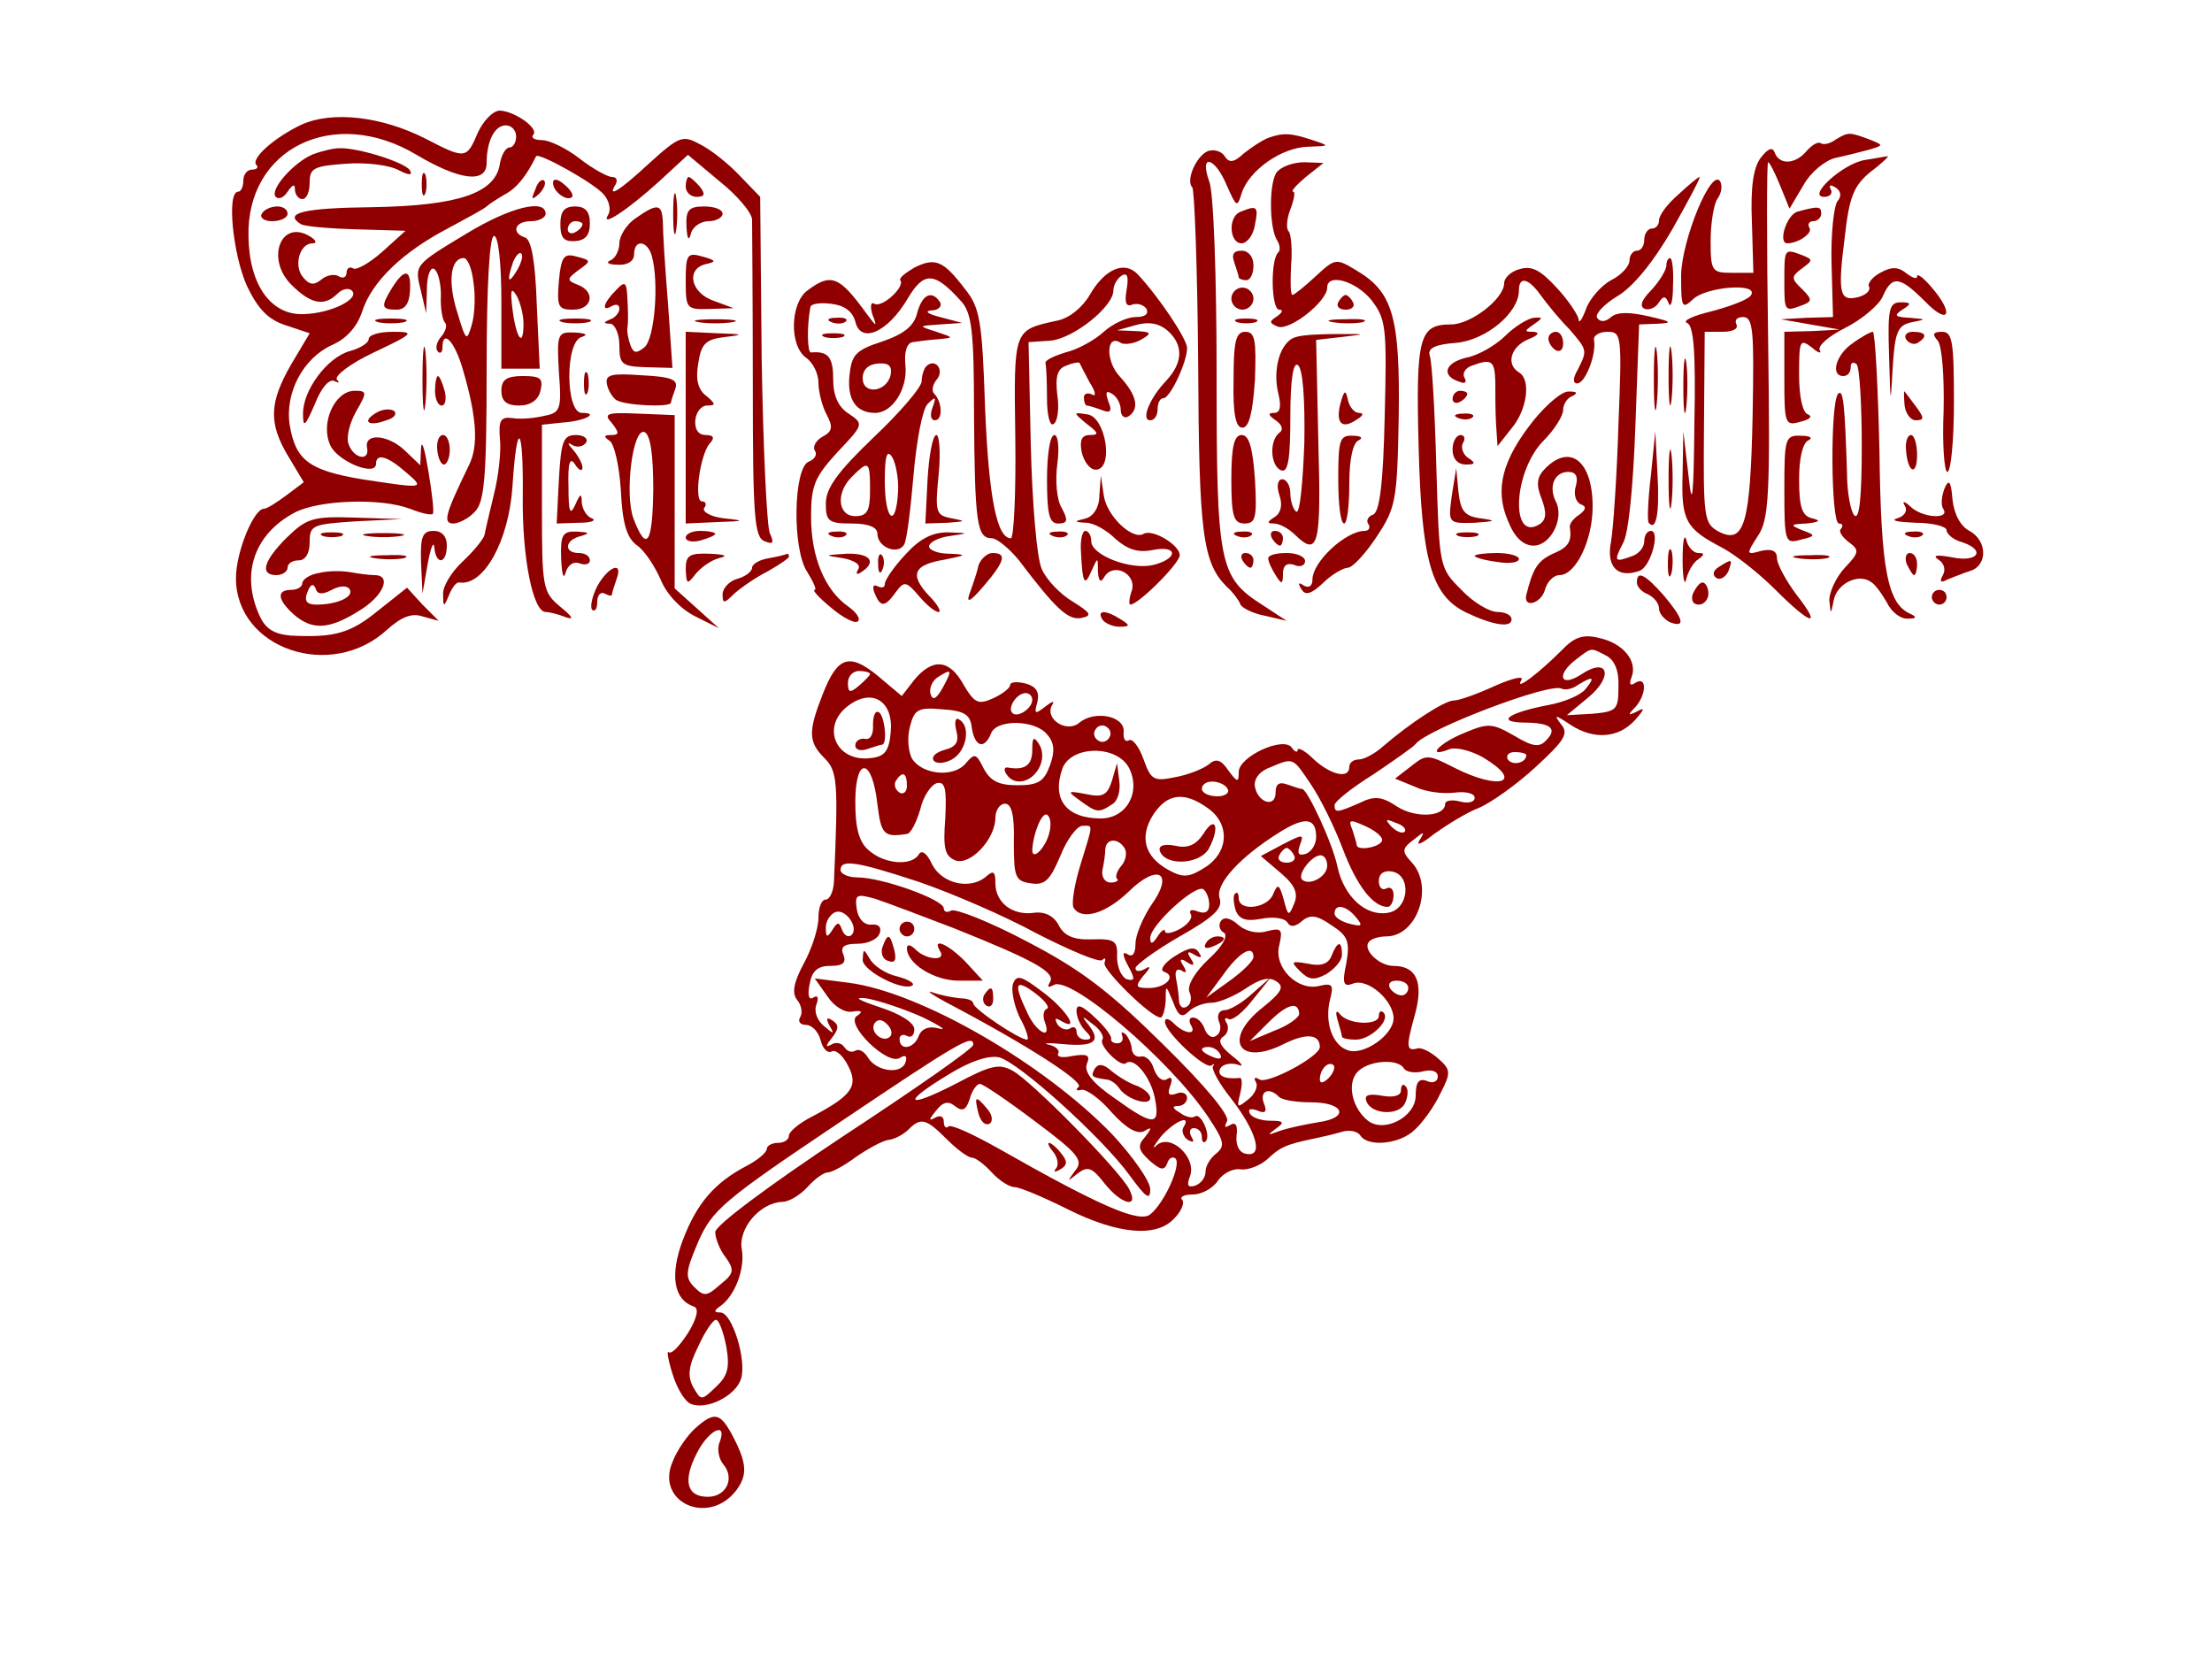 <?xml version="1.0" standalone="no"?>
<!DOCTYPE svg PUBLIC "-//W3C//DTD SVG 20010904//EN"
 "http://www.w3.org/TR/2001/REC-SVG-20010904/DTD/svg10.dtd">
<svg version="1.0" xmlns="http://www.w3.org/2000/svg"
 width="300pt" height="225pt" viewBox="0 0 300 225"
 preserveAspectRatio="xMidYMid meet">
<g transform="translate(0,225) scale(0.1,-0.1)"
fill="#900000" stroke="none">
<path d="M409 2081 c-38 -18 -70 -47 -61 -55 3 -3 0 -6 -6 -6 -7 0 -12 -7 -12
-15 0 -8 -3 -15 -7 -15 -16 0 -7 -86 12 -128 15 -31 28 -45 52 -53 l33 -11
-25 -42 c-30 -52 -31 -80 -4 -125 l21 -35 -24 -18 c-12 -9 -26 -18 -30 -18
-14 0 -38 -59 -38 -94 0 -96 129 -140 205 -70 19 17 33 23 48 18 l22 -6 -22
22 -21 23 -39 -31 c-38 -31 -59 -37 -119 -34 -22 2 -34 9 -42 27 -26 57 -7
111 48 140 33 17 116 20 156 5 15 -6 28 -9 31 -7 2 2 -1 28 -6 58 -5 30 -9 44
-10 31 l-1 -23 -22 21 c-23 21 -55 23 -50 2 3 -18 -18 -14 -25 5 -4 9 1 29 10
45 15 26 15 28 -2 28 -27 0 -47 -44 -33 -74 10 -22 62 -43 62 -25 0 15 16 10
40 -11 27 -23 26 -23 -59 -10 -72 12 -90 26 -98 73 -7 44 18 91 57 109 19 8
34 24 41 45 13 41 55 81 116 113 26 14 50 27 53 30 3 3 14 10 24 16 16 8 30
25 43 52 3 6 80 -37 92 -52 7 -8 10 -20 6 -27 -12 -19 26 6 69 45 l39 36 43
-36 c24 -19 44 -43 44 -52 0 -9 1 -110 1 -224 0 -178 2 -207 16 -212 12 -5 13
-2 7 11 -4 10 -9 116 -11 237 l-2 219 -28 29 c-15 16 -39 35 -53 42 -24 13
-28 12 -69 -25 -42 -39 -58 -48 -46 -29 3 6 1 10 -5 10 -6 0 -26 11 -44 25
-18 14 -41 25 -51 25 -10 0 -15 3 -12 7 9 8 -24 32 -45 33 -9 0 -22 -13 -30
-30 -15 -36 -17 -36 -71 -8 -59 30 -126 38 -168 19z m291 -16 c0 -8 -4 -15 -9
-15 -5 0 -11 -10 -13 -22 -6 -40 -56 -57 -173 -59 -94 -1 -121 -8 -97 -23 5
-3 38 -6 75 -7 l67 -2 -31 -28 c-18 -16 -36 -26 -40 -23 -5 3 -9 0 -9 -6 0 -6
-5 -8 -10 -5 -6 4 -17 2 -24 -4 -10 -8 -16 -8 -25 3 -13 15 -5 46 13 46 6 0 5
4 -3 9 -40 25 -61 -30 -26 -65 27 -27 45 -30 63 -12 6 6 15 8 19 4 12 -11 -28
-31 -65 -32 -44 -2 -74 39 -75 105 -3 120 116 178 228 111 59 -35 95 -39 95
-11 0 30 11 51 26 51 8 0 14 -7 14 -15z"/>
<path d="M425 2041 c-27 -11 -60 -49 -51 -58 4 -4 11 -1 16 7 7 10 10 11 10 3
0 -7 5 -13 10 -13 6 0 10 10 10 23 0 19 6 22 50 25 27 2 59 -2 71 -9 14 -7 19
-7 15 0 -7 11 -71 31 -96 30 -8 0 -24 -4 -35 -8z"/>
<path d="M572 2000 c0 -14 2 -19 5 -12 2 6 2 18 0 25 -3 6 -5 1 -5 -13z"/>
<path d="M355 1960 c-3 -5 3 -10 14 -10 12 0 21 5 21 10 0 6 -6 10 -14 10 -8
0 -18 -4 -21 -10z"/>
<path d="M1720 2063 c-8 -3 -23 -13 -33 -21 -14 -13 -20 -13 -26 -4 -4 7 -15
10 -23 7 -16 -7 -30 -40 -21 -49 3 -3 7 -110 8 -238 1 -232 6 -271 39 -304 8
-7 16 -18 18 -23 1 -5 17 -13 33 -16 l30 -7 -32 21 c-60 38 -63 55 -63 315 0
129 -4 246 -10 260 -14 39 8 33 24 -6 13 -29 14 -30 20 -10 10 31 54 62 90 63
30 1 30 1 6 9 -30 10 -40 10 -60 3z"/>
<path d="M2490 2061 c-8 -6 -17 -8 -21 -5 -4 2 -12 -3 -19 -11 -15 -18 -37
-19 -43 -2 -3 8 -9 6 -19 -7 -10 -13 -14 -40 -12 -87 l2 -69 -29 0 c-27 0 -29
2 -29 43 0 23 4 49 9 57 6 8 7 18 4 24 -12 19 -52 -79 -53 -127 0 -44 1 -47
16 -33 17 17 89 23 79 6 -3 -6 -27 -15 -53 -22 -25 -6 -41 -13 -34 -16 9 -3
12 -39 10 -135 -1 -104 -3 -119 -8 -72 l-7 60 -1 -58 c-2 -63 4 -74 54 -100
17 -9 49 -34 71 -56 50 -50 65 -53 29 -7 -14 19 -26 41 -26 49 0 10 -7 13 -21
10 -21 -6 -21 -5 -5 20 15 22 17 54 14 266 -2 133 -2 241 0 241 2 0 9 -14 16
-31 l13 -32 19 32 c10 18 30 34 44 37 14 3 34 8 45 11 20 6 20 6 0 14 -27 10
-28 10 -45 0z m-113 -373 c-3 -148 -11 -177 -46 -159 -20 11 -21 18 -20 141
l1 130 24 0 c14 0 22 4 19 10 -3 6 1 10 9 10 14 0 15 -19 13 -132z"/>
<path d="M2529 2033 c-30 -5 -79 -50 -55 -50 8 0 12 5 9 10 -3 6 -1 7 6 3 8
-5 9 -12 3 -19 -5 -7 -9 -45 -8 -84 l2 -73 -36 -1 -35 -2 40 -7 40 -7 -37 -2
-38 -1 0 -64 c0 -61 1 -64 22 -58 12 3 17 7 10 10 -7 2 -12 23 -12 54 0 46 1
49 17 37 9 -8 14 -9 11 -4 -3 6 12 19 34 30 22 11 45 30 51 42 13 30 23 29 58
-6 32 -33 40 -17 9 19 -11 13 -20 20 -20 15 0 -4 -6 -2 -14 4 -11 9 -20 10
-36 1 -11 -6 -18 -15 -15 -19 2 -5 -4 -11 -15 -14 -25 -6 -28 4 -18 82 6 54
12 69 35 88 16 12 26 22 23 21 -3 0 -17 -3 -31 -5z"/>
<path d="M1732 2017 c-11 -13 -11 -75 0 -93 4 -6 5 -14 1 -17 -10 -11 -9 -77
2 -77 6 0 4 -4 -3 -9 -11 -7 -11 -9 1 -14 16 -6 67 34 67 53 0 20 39 9 60 -17
20 -26 21 -37 18 -157 -2 -93 -7 -131 -16 -134 -6 -2 -10 -8 -6 -13 3 -5 0 -9
-5 -9 -26 0 -71 -42 -71 -66 0 -9 -5 -12 -12 -8 -7 5 -8 3 -3 -5 5 -9 13 -7
29 8 12 12 28 21 34 21 6 0 24 19 39 42 26 39 28 49 30 162 2 136 -8 170 -57
199 -28 17 -29 17 -56 -8 -15 -14 -29 -25 -31 -25 -3 0 -3 18 -2 40 2 21 0 42
-3 46 -4 3 -3 17 2 30 5 13 7 24 4 24 -4 0 4 9 17 20 l24 19 -26 1 c-15 0 -31
-6 -37 -13z"/>
<path d="M726 1993 c-6 -14 -5 -15 5 -6 7 7 10 15 7 18 -3 3 -9 -2 -12 -12z"/>
<path d="M750 2002 c0 -12 19 -26 26 -19 2 2 -2 10 -11 17 -9 8 -15 8 -15 2z"/>
<path d="M930 1997 c0 -8 7 -14 15 -14 11 0 12 4 4 14 -6 7 -13 13 -15 13 -2
0 -4 -6 -4 -13z"/>
<path d="M2276 1986 c-15 -13 -26 -28 -26 -35 0 -6 -4 -11 -10 -11 -5 0 -10
-7 -10 -15 0 -8 -4 -15 -10 -15 -5 0 -10 -6 -10 -13 0 -8 -11 -20 -25 -27 -13
-7 -29 -25 -34 -39 -5 -14 -10 -21 -10 -14 -1 6 -14 26 -30 43 -22 24 -34 30
-50 25 -12 -3 -21 -12 -21 -19 0 -21 -45 -56 -72 -56 -43 0 -48 -16 -44 -166
4 -154 17 -202 65 -225 36 -17 61 -21 61 -9 0 6 -9 10 -19 10 -11 0 -33 13
-49 30 -30 30 -30 30 -34 167 -2 76 -6 144 -9 151 -3 10 8 15 36 17 41 4 85
41 85 71 0 20 13 17 30 -7 8 -11 25 -32 38 -45 25 -29 25 -29 12 -55 -7 -12
-7 -19 -1 -19 11 0 26 39 23 58 -2 6 6 12 18 12 19 0 20 -4 15 -125 -2 -69 -7
-141 -10 -159 -7 -35 9 -51 39 -40 15 6 28 54 15 54 -5 0 -9 -6 -9 -14 0 -8
-7 -17 -16 -20 -24 -9 -26 -8 -13 17 8 13 14 79 17 160 l5 137 26 1 c20 1 18
3 -13 10 -26 6 -43 6 -51 -1 -8 -7 -15 -7 -19 -1 -3 5 9 18 27 29 21 12 49 46
75 91 22 39 39 71 37 71 -2 0 -15 -11 -29 -24z"/>
<path d="M913 1960 c0 -25 2 -35 4 -22 2 12 2 32 0 45 -2 12 -4 2 -4 -23z"/>
<path d="M634 1934 c-73 -44 -72 -43 -63 -79 l7 -30 1 33 c0 18 5 31 10 27 5
-3 9 -19 9 -35 -1 -17 2 -33 5 -37 4 -3 2 -12 -5 -20 -6 -7 -8 -16 -4 -20 3
-3 6 -1 6 5 0 27 17 9 28 -30 19 -65 21 -103 8 -129 -32 -66 -36 -79 -21 -79
7 0 21 7 29 16 13 13 16 45 16 195 0 113 4 179 10 179 6 0 10 -37 10 -90 l0
-90 26 0 26 0 -4 87 c-2 57 -7 88 -16 91 -19 6 -14 22 8 22 11 0 20 5 20 10 0
21 -48 9 -106 -26z m67 -51 c-12 -20 -14 -14 -5 12 4 9 9 14 11 11 3 -2 0 -13
-6 -23z m-59 -15 c3 -18 2 -44 -2 -58 -7 -24 -8 -23 -20 17 -13 41 -9 73 9 73
5 0 11 -14 13 -32z m68 -57 c0 -34 -10 -20 -15 20 -3 25 -2 30 5 19 5 -8 10
-26 10 -39z"/>
<path d="M760 1946 c0 -19 5 -24 20 -23 14 1 20 8 20 24 0 16 -6 23 -20 23
-15 0 -20 -7 -20 -24z m30 0 c0 -3 -4 -8 -10 -11 -5 -3 -10 -1 -10 4 0 6 5 11
10 11 6 0 10 -2 10 -4z"/>
<path d="M862 1954 c-12 -8 -22 -24 -22 -34 0 -10 -6 -21 -12 -23 -7 -3 -3 -6
10 -6 13 -1 22 5 22 14 0 21 18 19 24 -2 10 -36 4 -112 -10 -124 -11 -9 -15
-8 -19 3 -3 8 -5 19 -4 24 1 5 1 22 0 37 -1 25 -3 27 -16 13 -17 -17 -20 -30
-5 -21 6 3 10 2 10 -4 0 -5 -6 -12 -12 -14 -10 -4 -10 -6 0 -6 6 -1 12 -14 12
-29 0 -26 3 -29 36 -30 l36 -1 -6 87 c-4 48 -7 97 -7 110 -1 26 -7 27 -37 6z"/>
<path d="M931 1943 c1 -17 3 -21 6 -10 2 9 13 17 24 17 10 0 19 5 19 10 0 6
-11 10 -25 10 -21 0 -25 -5 -24 -27z"/>
<path d="M1683 1963 c-18 -6 -16 -43 1 -43 7 0 16 11 18 25 5 25 3 27 -19 18z"/>
<path d="M2438 1963 c-15 -4 -27 -43 -14 -43 15 0 35 14 30 21 -3 5 0 9 5 9 6
0 11 5 11 10 0 10 -3 11 -32 3z"/>
<path d="M758 1869 c-3 -35 -1 -39 19 -39 27 0 31 25 6 34 -15 6 -14 8 2 20
17 12 17 13 -3 18 -17 5 -21 0 -24 -33z"/>
<path d="M930 1869 c0 -38 1 -39 33 -38 l32 1 -27 10 c-32 11 -38 44 -10 50
14 3 13 5 -5 10 -21 6 -23 3 -23 -33z"/>
<path d="M1674 1894 c3 -9 6 -18 6 -20 0 -2 5 -4 10 -4 6 0 10 9 10 20 0 12
-7 20 -16 20 -11 0 -14 -5 -10 -16z"/>
<path d="M2420 1870 c0 -43 0 -43 24 -34 14 5 14 8 0 22 -15 14 -15 17 0 28
15 11 15 12 0 18 -24 9 -24 9 -24 -34z"/>
<path d="M1240 1887 c-12 -7 -21 -14 -19 -17 7 -9 -25 -38 -35 -32 -5 3 -6 -3
-3 -14 7 -18 6 -18 -8 1 -37 51 -48 55 -80 31 -23 -17 -25 -74 -2 -91 10 -7
17 -22 17 -34 0 -12 5 -32 11 -43 9 -17 8 -23 -5 -30 -9 -5 -14 -13 -11 -19 4
-5 0 -12 -8 -15 -21 -8 -23 -119 -2 -150 8 -13 13 -24 10 -24 -4 0 6 -11 22
-24 15 -13 32 -22 36 -19 5 3 -1 12 -12 20 -32 22 -51 67 -51 122 0 43 5 54
36 88 35 37 36 38 15 52 -14 9 -21 24 -21 47 0 30 -7 38 -30 36 -5 -1 -6 34
-1 61 0 5 13 7 28 5 18 -2 29 -10 33 -24 7 -31 44 -15 71 31 22 37 36 37 72
-3 15 -16 18 -40 18 -153 1 -149 4 -169 24 -169 7 0 24 -14 37 -30 50 -66 67
-82 85 -78 15 3 12 7 -12 22 -17 10 -36 30 -42 44 -7 15 -13 90 -15 168 l-3
140 30 2 c31 3 85 46 85 68 0 7 5 16 11 20 8 5 10 -1 7 -19 -3 -17 -1 -24 8
-20 6 2 15 0 19 -6 3 -7 -2 -11 -15 -11 -11 0 -31 -9 -43 -20 -12 -11 -35 -24
-52 -28 -16 -5 -29 -11 -27 -15 1 -4 2 -25 2 -48 0 -22 4 -38 9 -34 5 3 8 20
5 39 -3 25 0 36 12 40 9 4 17 5 18 4 1 -2 7 -14 14 -27 8 -12 9 -20 3 -16 -6
3 -11 1 -11 -4 0 -6 2 -11 4 -11 2 0 12 -3 20 -6 12 -5 15 -2 9 12 -4 12 -3
15 5 10 7 -4 12 -14 12 -22 0 -8 5 -12 10 -9 16 10 12 29 -11 54 -20 21 -19
59 1 46 5 -3 18 -1 27 4 16 9 15 11 -7 12 l-25 1 25 7 c17 5 31 3 43 -7 22
-19 22 -43 -1 -68 -23 -24 -35 -54 -22 -54 6 0 10 7 10 15 0 8 3 15 8 15 9 0
32 49 32 68 0 12 -38 69 -67 100 -18 19 -45 7 -65 -28 -10 -17 -28 -32 -45
-35 -59 -13 -58 -11 -56 -159 1 -75 -2 -136 -6 -136 -19 0 -30 55 -35 177 -4
120 -7 136 -28 162 -29 38 -40 42 -68 28z"/>
<path d="M2260 1890 c0 -6 -9 -21 -20 -33 -14 -14 -17 -23 -9 -26 6 -2 15 2
19 9 6 9 9 9 13 -1 3 -8 6 3 6 24 1 20 -1 37 -4 37 -3 0 -5 -5 -5 -10z"/>
<path d="M532 1860 c-16 -26 -15 -30 6 -30 11 0 17 8 18 25 2 30 -7 32 -24 5z"/>
<path d="M1670 1845 c0 -8 7 -15 15 -15 8 0 15 7 15 15 0 8 -7 15 -15 15 -8 0
-15 -7 -15 -15z"/>
<path d="M1244 1826 c-4 -18 -18 -29 -47 -39 -37 -12 -42 -18 -45 -47 -3 -32
9 -50 35 -50 23 0 44 32 41 64 -2 19 2 31 10 32 6 1 22 3 35 4 21 2 21 2 -3
10 -25 8 -25 8 5 10 l30 2 -30 8 c-16 4 -22 8 -12 9 10 0 15 6 12 11 -11 17
-24 11 -31 -14z m-36 -84 c-5 -24 -38 -28 -38 -5 0 12 8 19 21 20 14 1 19 -3
17 -15z"/>
<path d="M1815 1840 c-3 -5 1 -10 10 -10 9 0 13 5 10 10 -3 6 -8 10 -10 10 -2
0 -7 -4 -10 -10z"/>
<path d="M2562 1768 c2 -69 2 -70 5 -16 3 49 7 57 26 61 20 4 20 4 -3 6 -20 1
-22 3 -10 11 13 8 12 10 -2 10 -16 0 -18 -9 -16 -72z"/>
<path d="M513 1813 c9 -2 25 -2 35 0 9 3 1 5 -18 5 -19 0 -27 -2 -17 -5z"/>
<path d="M763 1813 c9 -2 25 -2 35 0 9 3 1 5 -18 5 -19 0 -27 -2 -17 -5z"/>
<path d="M948 1813 c12 -2 32 -2 45 0 12 2 2 4 -23 4 -25 0 -35 -2 -22 -4z"/>
<path d="M1128 1813 c7 -3 16 -2 19 1 4 3 -2 6 -13 5 -11 0 -14 -3 -6 -6z"/>
<path d="M1678 1813 c6 -2 18 -2 25 0 6 3 1 5 -13 5 -14 0 -19 -2 -12 -5z"/>
<path d="M1808 1813 c12 -2 30 -2 40 0 9 3 -1 5 -23 4 -22 0 -30 -2 -17 -4z"/>
<path d="M2042 1795 c-13 -13 -37 -27 -53 -30 -30 -7 -35 -25 -9 -33 7 -3 10
0 6 6 -3 5 1 13 10 16 27 10 31 7 32 -21 0 -16 0 -41 1 -58 l2 -30 19 24 c21
25 27 66 10 76 -18 11 -11 35 13 45 13 5 16 9 7 10 -13 0 -13 1 0 10 13 9 13
10 0 9 -8 -1 -26 -12 -38 -24z"/>
<path d="M500 1790 c0 -5 -11 -12 -25 -16 -31 -8 -65 -54 -64 -86 0 -19 3 -16
16 14 9 23 20 35 27 31 6 -3 7 -2 3 2 -4 5 18 22 50 37 55 26 56 28 26 28 -18
0 -33 -4 -33 -10z"/>
<path d="M573 1735 c0 -38 2 -53 4 -32 2 20 2 52 0 70 -2 17 -4 1 -4 -38z"/>
<path d="M758 1745 c4 -50 2 -55 -20 -59 -12 -3 -32 -5 -43 -3 -16 2 -19 -3
-17 -28 2 -17 -2 -51 -8 -75 -6 -25 -12 -50 -13 -56 -2 -6 -15 -22 -30 -36
-15 -14 -27 -34 -26 -44 0 -18 1 -18 8 -1 4 10 10 18 14 17 33 -5 67 56 72
130 6 93 15 85 14 -13 -1 -84 14 -157 31 -157 5 0 17 -3 27 -7 12 -4 10 0 -7
14 -24 20 -25 26 -25 134 l0 113 29 3 c29 2 50 13 25 13 -22 0 -23 97 0 103 9
3 6 5 -9 6 -24 1 -25 -1 -22 -54z"/>
<path d="M930 1670 l0 -130 43 2 c37 1 38 2 9 5 -18 2 -30 9 -27 14 4 5 2 9
-3 9 -11 0 -3 61 10 78 8 8 6 12 -5 12 -10 0 -15 8 -14 20 1 11 8 20 16 20 12
0 12 2 -1 13 -11 8 -15 22 -11 44 4 27 10 33 37 36 26 3 24 4 -11 5 l-43 2 0
-130z"/>
<path d="M1118 1793 c6 -2 18 -2 25 0 6 3 1 5 -13 5 -14 0 -19 -2 -12 -5z"/>
<path d="M1673 1735 c-1 -47 3 -65 12 -65 9 0 14 20 17 65 2 54 0 65 -13 65
-13 0 -16 -13 -16 -65z"/>
<path d="M1758 1793 c-21 -5 -33 -43 -24 -78 4 -17 2 -25 -6 -25 -9 0 -8 -3 2
-10 9 -6 11 -13 5 -17 -14 -11 -12 -46 3 -51 9 -3 12 16 12 73 0 50 4 74 10
70 7 -4 10 -46 9 -105 -2 -55 -6 -97 -11 -94 -4 3 -8 14 -8 25 0 10 -5 19 -11
19 -6 0 -8 -9 -4 -21 5 -14 2 -25 -6 -30 -11 -7 -11 -9 -1 -9 7 0 20 -7 28
-15 32 -31 36 -16 32 125 l-3 139 35 4 c34 4 34 4 -5 4 -22 0 -48 -1 -57 -4z"/>
<path d="M2100 1791 c0 -6 5 -13 10 -16 6 -3 10 1 10 9 0 9 -4 16 -10 16 -5 0
-10 -4 -10 -9z"/>
<path d="M2243 1735 c0 -38 2 -53 4 -32 2 20 2 52 0 70 -2 17 -4 1 -4 -38z"/>
<path d="M2263 1740 c0 -36 2 -50 4 -32 2 17 2 47 0 65 -2 17 -4 3 -4 -33z"/>
<path d="M2512 1784 c-22 -15 -30 -44 -12 -44 6 0 10 5 10 12 0 6 3 8 8 4 4
-4 7 -54 7 -111 0 -67 -3 -101 -10 -94 -5 5 -10 31 -10 57 -3 93 -5 115 -12
108 -11 -11 -10 -176 1 -176 5 0 6 -3 3 -7 -4 -3 1 -11 10 -18 15 -11 15 -14
-5 -35 -12 -13 -21 -33 -21 -44 2 -20 2 -20 6 0 4 22 33 37 50 25 6 -3 15 -16
22 -28 6 -13 19 -23 29 -22 11 0 12 2 4 6 -32 13 -41 59 -43 221 -2 89 -6 162
-9 162 -3 0 -16 -7 -28 -16z"/>
<path d="M2585 1790 c4 -6 11 -8 16 -5 14 9 11 15 -7 15 -8 0 -12 -5 -9 -10z"/>
<path d="M2628 1788 c6 -7 9 -50 8 -95 -2 -46 1 -83 5 -83 5 0 9 43 9 95 0 81
-2 95 -16 95 -12 0 -14 -3 -6 -12z"/>
<path d="M2283 1725 c0 -33 2 -45 4 -27 2 18 2 45 0 60 -2 15 -4 0 -4 -33z"/>
<path d="M1256 1753 c-3 -3 -6 -13 -6 -20 0 -8 -29 -42 -65 -76 -49 -47 -65
-69 -65 -90 0 -24 4 -27 35 -27 23 0 35 -5 35 -14 0 -18 27 -29 36 -15 4 6 9
49 13 95 4 46 12 89 19 96 11 11 12 10 7 -4 -4 -10 -3 -18 3 -18 11 0 10 25
-1 36 -4 4 -2 13 4 20 10 13 -3 29 -15 17z m-38 -170 c-3 -51 -18 -39 -18 15
0 34 3 43 10 32 5 -8 9 -30 8 -47z m-38 2 c0 -28 -4 -35 -20 -35 -24 0 -27 32
-4 54 22 22 24 21 24 -19z"/>
<path d="M792 1730 c0 -14 2 -19 5 -12 2 6 2 18 0 25 -3 6 -5 1 -5 -13z"/>
<path d="M823 1730 c1 -8 7 -18 12 -22 10 -8 75 -11 75 -4 0 2 3 11 6 19 4 12
-5 16 -45 18 -41 3 -50 1 -48 -11z"/>
<path d="M590 1720 c0 -11 4 -20 9 -20 5 0 7 9 4 20 -3 11 -7 20 -9 20 -2 0
-4 -9 -4 -20z"/>
<path d="M680 1720 c0 -14 7 -20 24 -20 15 0 26 7 29 20 4 17 0 20 -24 20 -22
0 -29 -5 -29 -20z"/>
<path d="M1818 1703 c-7 -27 2 -36 22 -22 9 5 10 9 3 9 -6 0 -13 8 -15 18 -3
14 -5 13 -10 -5z"/>
<path d="M1970 1709 c0 -5 5 -7 10 -4 6 3 10 8 10 11 0 2 -4 4 -10 4 -5 0 -10
-5 -10 -11z"/>
<path d="M2080 1680 c-43 -54 -53 -94 -35 -136 9 -23 21 -34 35 -34 23 0 42
37 30 60 -10 20 -2 40 17 40 10 0 14 -6 10 -20 -3 -10 0 -21 7 -24 8 -3 7 -7
-2 -14 -8 -5 -13 -12 -13 -16 3 -20 -1 -28 -23 -37 -21 -10 -27 -20 -36 -56
-4 -18 19 -12 25 6 3 12 12 21 20 21 22 0 45 47 45 93 0 61 -30 86 -64 52 -12
-12 -13 -22 -5 -42 7 -19 6 -28 -3 -34 -40 -25 -36 72 6 114 14 14 26 33 26
41 0 8 6 17 13 19 7 4 6 6 -5 6 -9 1 -30 -17 -48 -39z"/>
<path d="M2583 1701 c1 -11 8 -21 15 -21 12 0 12 3 1 18 -7 9 -14 19 -16 21
-1 2 -1 -6 0 -18z"/>
<path d="M510 1690 c-20 -12 -10 -19 14 -10 11 3 15 9 10 13 -6 3 -16 2 -24
-3z"/>
<path d="M830 1676 c10 -13 10 -16 -1 -16 -10 0 -11 -2 -2 -8 6 -4 13 -34 15
-67 2 -44 8 -64 21 -74 11 -7 25 -29 33 -47 8 -20 27 -40 47 -50 l32 -16 -30
27 -30 27 0 117 0 118 -49 2 c-44 2 -48 0 -36 -13z m56 -90 c-1 -74 -9 -86
-27 -39 -12 33 -1 123 15 117 8 -3 12 -30 12 -78z"/>
<path d="M1474 1675 c16 -12 17 -15 4 -15 -11 0 -14 -7 -11 -23 3 -13 11 -24
19 -24 25 0 14 71 -11 75 -20 3 -20 3 -1 -13z"/>
<path d="M1978 1683 c7 -3 16 -2 19 1 4 3 -2 6 -13 5 -11 0 -14 -3 -6 -6z"/>
<path d="M593 1640 c1 -11 5 -20 9 -20 4 0 8 9 8 20 0 11 -4 20 -9 20 -6 0 -9
-9 -8 -20z"/>
<path d="M758 1600 l-3 -60 30 1 c17 0 24 3 18 6 -7 2 -13 12 -14 21 0 14 -2
13 -9 -3 -7 -15 -9 -9 -9 25 -1 33 2 41 9 30 5 -8 10 -10 10 -4 0 5 -6 16 -12
23 -9 10 -9 12 -1 7 6 -3 14 -2 18 4 3 5 -3 10 -14 10 -17 0 -20 -8 -23 -60z"/>
<path d="M1258 1600 l-3 -60 30 1 c25 2 26 2 6 6 -22 4 -23 8 -18 59 3 30 1
54 -3 54 -5 0 -10 -27 -12 -60z"/>
<path d="M1420 1600 c0 -47 3 -60 15 -60 13 0 14 4 5 21 -7 11 -9 38 -6 60 3
22 1 39 -4 39 -6 0 -10 -27 -10 -60z"/>
<path d="M1670 1600 c0 -50 3 -60 18 -60 15 0 17 8 14 60 -3 43 -8 60 -18 60
-10 0 -14 -15 -14 -60z"/>
<path d="M1815 1600 c0 -33 3 -60 8 -60 4 0 7 24 7 54 0 34 5 56 13 59 6 3 3
6 -8 6 -18 1 -20 -5 -20 -59z"/>
<path d="M1970 1640 c0 -12 7 -20 18 -20 13 0 14 2 3 9 -7 5 -10 14 -7 20 4 6
2 11 -3 11 -6 0 -11 -9 -11 -20z"/>
<path d="M2239 1605 c-4 -33 -5 -62 -3 -64 10 -12 15 12 12 65 l-3 59 -6 -60z"/>
<path d="M2263 1600 c0 -36 2 -50 4 -32 2 17 2 47 0 65 -2 17 -4 3 -4 -33z"/>
<path d="M2420 1586 c0 -71 1 -74 22 -68 21 5 21 6 2 13 -17 7 -16 8 6 9 18 2
20 4 8 7 -14 3 -18 15 -18 53 0 29 5 50 13 53 6 3 2 6 -10 6 -22 1 -23 -3 -23
-73z"/>
<path d="M2585 1640 c2 -31 15 -37 15 -7 0 15 -4 27 -8 27 -5 0 -8 -9 -7 -20z"/>
<path d="M1969 1578 c-5 -38 -5 -38 31 -37 29 2 30 3 8 6 -22 3 -27 10 -30 36
l-3 32 -6 -37z"/>
<path d="M1491 1578 c0 -16 -8 -28 -18 -31 -17 -4 -17 -5 0 -6 10 0 28 -10 40
-22 16 -14 30 -19 50 -15 34 7 36 -11 2 -20 -31 -8 -85 13 -85 32 0 8 -4 14
-8 14 -4 0 -7 -12 -6 -27 2 -45 5 -49 14 -28 9 20 9 20 9 0 1 -14 4 -16 9 -7
13 20 44 3 37 -19 -4 -11 -4 -19 -2 -19 11 0 67 56 67 67 0 14 -37 36 -49 29
-15 -9 -50 24 -54 52 l-4 27 -2 -27z"/>
<path d="M2637 1587 c-4 -11 -5 -23 -1 -28 8 -14 -30 -11 -45 4 -9 8 -12 8 -7
0 3 -6 -1 -13 -11 -16 -10 -3 1 -5 25 -6 23 0 42 -5 42 -10 0 -5 9 -13 20 -16
34 -11 23 -28 -12 -21 -21 4 -28 3 -19 -3 8 -5 10 -14 6 -21 -5 -9 -3 -11 6
-6 8 3 22 9 32 12 23 8 22 41 -2 54 -12 6 -21 23 -23 43 -2 25 -5 28 -11 14z"/>
<path d="M389 1521 c-32 -32 -37 -51 -14 -51 8 0 15 5 15 10 0 6 7 10 15 10 9
0 15 9 15 25 0 23 4 24 63 28 l62 3 -63 2 c-58 2 -66 -1 -93 -27z"/>
<path d="M438 1523 c6 -2 18 -2 25 0 6 3 1 5 -13 5 -14 0 -19 -2 -12 -5z"/>
<path d="M498 1523 c12 -2 32 -2 45 0 12 2 2 4 -23 4 -25 0 -35 -2 -22 -4z"/>
<path d="M571 1488 l2 -43 7 40 c4 22 8 32 9 23 2 -25 17 -23 17 2 0 13 -7 20
-18 20 -15 0 -18 -8 -17 -42z"/>
<path d="M761 1493 c1 -21 3 -30 6 -20 3 11 11 16 19 13 8 -3 14 -1 14 4 0 6
-7 10 -15 10 -21 0 -19 18 3 23 13 4 11 5 -5 6 -20 1 -23 -4 -22 -36z"/>
<path d="M930 1521 c0 -5 9 -7 20 -4 11 3 20 7 20 9 0 2 -9 4 -20 4 -11 0 -20
-4 -20 -9z"/>
<path d="M1128 1523 c7 -3 16 -2 19 1 4 3 -2 6 -13 5 -11 0 -14 -3 -6 -6z"/>
<path d="M1228 1498 c-16 -17 -28 -35 -28 -40 0 -5 -4 -6 -10 -3 -6 3 -7 -1
-4 -9 8 -20 14 -20 29 1 11 15 14 15 31 -5 10 -12 22 -22 27 -22 4 0 -1 10
-13 22 -27 29 -21 42 21 49 30 6 31 7 7 8 -16 0 -28 5 -28 10 0 5 12 12 28 14
27 4 27 4 -3 5 -21 0 -38 -9 -57 -30z"/>
<path d="M1428 1523 c7 -3 16 -2 19 1 4 3 -2 6 -13 5 -11 0 -14 -3 -6 -6z"/>
<path d="M1678 1523 c7 -3 16 -2 19 1 4 3 -2 6 -13 5 -11 0 -14 -3 -6 -6z"/>
<path d="M1725 1520 c3 -5 8 -10 11 -10 2 0 4 5 4 10 0 6 -5 10 -11 10 -5 0
-7 -4 -4 -10z"/>
<path d="M1978 1523 c6 -2 18 -2 25 0 6 3 1 5 -13 5 -14 0 -19 -2 -12 -5z"/>
<path d="M2282 1490 c0 -25 3 -36 5 -25 3 11 10 23 17 27 8 6 8 8 -1 8 -6 0
-14 8 -16 18 -3 9 -5 -3 -5 -28z"/>
<path d="M2588 1523 c7 -3 16 -2 19 1 4 3 -2 6 -13 5 -11 0 -14 -3 -6 -6z"/>
<path d="M2262 1485 c0 -16 2 -22 5 -12 2 9 2 23 0 30 -3 6 -5 -1 -5 -18z"/>
<path d="M508 1493 c12 -2 30 -2 40 0 9 3 -1 5 -23 4 -22 0 -30 -2 -17 -4z"/>
<path d="M930 1478 c1 -21 2 -21 13 -7 7 9 21 19 32 22 13 3 9 5 -12 6 -28 1
-33 -2 -33 -21z"/>
<path d="M1043 1493 c-13 -2 -23 -8 -23 -13 0 -5 -9 -12 -20 -15 -11 -3 -20
-13 -20 -21 0 -13 2 -13 16 1 9 8 29 22 45 30 16 9 29 18 29 20 0 3 -1 4 -2 4
-2 -1 -13 -4 -25 -6z"/>
<path d="M1143 1493 c16 -3 25 -9 21 -15 -4 -7 -2 -8 4 -4 22 14 12 26 -20 25
-31 -2 -31 -2 -5 -6z"/>
<path d="M1191 1484 c0 -11 3 -14 6 -6 3 7 2 16 -1 19 -3 4 -6 -2 -5 -13z"/>
<path d="M1327 1483 c-2 -10 -8 -27 -12 -38 -5 -14 1 -11 19 10 29 34 32 45
12 45 -7 0 -16 -8 -19 -17z"/>
<path d="M1685 1490 c3 -5 8 -10 11 -10 2 0 4 5 4 10 0 6 -5 10 -11 10 -5 0
-7 -4 -4 -10z"/>
<path d="M1720 1493 c0 -5 5 -15 10 -23 8 -13 10 -13 10 2 0 11 5 15 15 12 8
-4 15 -1 15 5 0 6 -11 11 -25 11 -14 0 -25 -3 -25 -7z"/>
<path d="M2000 1496 c0 -2 14 -6 30 -8 17 -3 30 -1 30 4 0 4 -13 8 -30 8 -16
0 -30 -2 -30 -4z"/>
<path d="M2438 1493 c12 -2 30 -2 40 0 9 3 -1 5 -23 4 -22 0 -30 -2 -17 -4z"/>
<path d="M2586 1485 c4 -8 8 -15 10 -15 2 0 4 7 4 15 0 8 -4 15 -10 15 -5 0
-7 -7 -4 -15z"/>
<path d="M2331 1481 c-8 -5 -9 -11 -3 -15 5 -3 12 1 16 9 6 17 6 18 -13 6z"/>
<path d="M433 1473 c-13 -2 -23 -9 -23 -14 0 -5 -7 -9 -15 -9 -20 0 -19 -13 3
-33 25 -22 48 -21 88 4 34 20 46 49 22 49 -7 0 -22 2 -33 4 -11 2 -30 2 -42
-1z m17 -23 c11 6 21 6 24 1 7 -10 -16 -21 -45 -21 -13 0 -17 5 -12 17 4 11 8
12 11 5 2 -8 9 -9 22 -2z"/>
<path d="M810 1455 c-7 -14 -10 -28 -7 -32 4 -3 7 1 7 11 0 9 5 14 10 11 6 -3
10 -4 10 -1 0 2 3 11 6 20 10 26 -11 18 -26 -9z"/>
<path d="M2220 1460 c0 -6 7 -13 15 -16 8 -4 15 -12 15 -19 0 -7 7 -15 15 -19
22 -8 18 5 -9 37 -25 28 -36 34 -36 17z"/>
<path d="M2296 1445 c-3 -9 0 -15 8 -15 7 0 13 7 13 15 0 8 -4 15 -8 15 -4 0
-9 -7 -13 -15z"/>
<path d="M2620 1440 c0 -5 5 -10 10 -10 6 0 10 5 10 10 0 6 -4 10 -10 10 -5 0
-10 -4 -10 -10z"/>
<path d="M1495 1410 c3 -5 14 -10 23 -10 15 0 15 2 2 10 -20 13 -33 13 -25 0z"/>
<path d="M2118 1368 c-31 -31 -64 -56 -55 -41 5 7 -10 4 -35 -7 -24 -11 -49
-20 -56 -20 -13 0 -60 -31 -96 -62 -11 -10 -26 -18 -33 -18 -7 0 -13 -4 -13
-10 0 -17 -25 -11 -48 10 -12 12 -22 17 -22 13 0 -4 -4 -3 -8 3 -11 16 -72
-12 -72 -33 0 -15 -2 -14 -14 2 -10 15 -17 17 -27 8 -8 -6 -28 -14 -45 -17
-29 -6 -33 -4 -43 24 -6 17 -15 29 -20 26 -5 -3 -8 2 -7 12 1 21 -39 29 -60
12 -17 -15 -48 5 -37 24 4 6 0 5 -9 -2 -14 -11 -16 -11 -11 6 3 14 -2 21 -16
25 -12 3 -21 2 -21 -2 0 -4 -10 -12 -23 -18 -20 -9 -25 -7 -40 18 -19 35 -42
37 -67 7 l-17 -22 -32 27 c-39 32 -55 27 -75 -24 -20 -51 -20 -65 2 -87 18
-18 19 -32 13 -169 -1 -13 -6 -23 -11 -23 -6 0 -10 -11 -10 -25 0 -14 -9 -42
-20 -62 -14 -26 -16 -40 -9 -49 6 -7 8 -18 4 -24 -3 -5 0 -10 8 -10 8 0 17 -9
20 -21 3 -12 10 -18 15 -15 5 3 15 -5 22 -19 15 -28 5 -41 -48 -69 -18 -9 -32
-21 -32 -26 0 -6 -7 -10 -15 -10 -8 0 -15 -4 -15 -8 0 -5 -12 -15 -27 -23 -44
-23 -68 -51 -87 -101 -18 -48 -12 -81 15 -90 7 -2 5 -15 -8 -36 -11 -17 -22
-29 -26 -26 -3 3 -1 -10 5 -29 6 -20 17 -38 25 -41 21 -9 61 11 68 34 8 25
-12 90 -28 90 -9 0 -9 2 -1 8 20 13 35 51 30 78 -5 28 25 63 55 64 9 0 24 9
34 20 10 11 22 20 28 20 5 0 22 9 38 21 16 11 36 22 44 23 9 1 21 8 27 14 17
17 24 15 52 -13 14 -14 29 -25 34 -25 5 0 17 -9 27 -20 10 -11 24 -20 31 -20
7 0 40 -14 72 -30 68 -34 121 -39 145 -12 10 10 14 22 10 25 -3 4 3 7 15 7 11
0 27 8 34 19 7 10 21 17 31 15 10 -1 26 5 36 14 17 16 25 20 64 28 10 2 27 6
37 9 10 3 21 1 25 -5 10 -16 54 -12 74 8 10 9 26 31 34 48 15 29 15 33 -2 48
-10 9 -23 16 -29 14 -15 -4 -15 3 -3 46 12 44 2 66 -29 66 -20 0 -43 23 -33
33 3 4 14 7 23 7 42 0 65 67 35 100 -14 15 -14 19 2 31 15 12 16 12 8 -1 -5
-8 4 -4 20 9 17 12 44 29 60 35 17 7 52 32 78 56 39 36 45 45 34 58 -10 13 -8
13 13 -1 32 -21 66 -18 88 7 13 15 13 17 2 11 -12 -6 -13 -5 -2 6 15 17 16 43
0 33 -7 -5 -9 -2 -5 8 8 22 -12 46 -45 53 -21 5 -33 1 -50 -17z m60 -7 c12 -6
18 -21 17 -43 0 -31 -3 -33 -35 -36 l-35 -2 29 24 c35 29 27 56 -10 31 -28
-18 -34 0 -6 21 21 16 19 16 40 5z m-998 -25 c0 -2 -7 -9 -15 -16 -12 -10 -15
-10 -15 4 0 9 7 16 15 16 8 0 15 -2 15 -4z m99 -18 c-9 -16 -14 -19 -17 -9 -2
7 2 17 9 22 20 13 21 11 8 -13z m871 -3 c-7 -8 -28 -17 -49 -21 -53 -10 -74
-23 -35 -24 37 0 47 -8 31 -24 -9 -10 -18 -9 -43 6 -30 17 -35 18 -68 4 -35
-14 -53 -35 -20 -22 9 3 29 -2 45 -11 57 -34 24 -46 -39 -14 -35 18 -38 18
-58 2 l-22 -17 27 -11 c14 -7 38 -10 54 -8 15 2 27 -1 27 -7 0 -6 -9 -8 -20
-5 -11 3 -20 1 -20 -3 0 -18 -40 -20 -65 -4 -21 14 -31 15 -51 5 -30 -13 -34
-14 -34 -3 0 5 24 24 53 42 28 19 54 37 57 41 15 20 183 84 198 75 4 -2 14 -1
22 5 21 13 24 11 10 -6z m-942 -58 c-2 -25 -8 -33 -26 -35 -49 -7 -70 44 -30
72 32 23 60 4 56 -37z m192 44 c0 -12 -20 -25 -27 -18 -7 7 6 27 18 27 5 0 9
-4 9 -9z m-82 -38 c4 -26 17 -30 26 -8 7 20 60 19 76 -1 10 -11 11 -23 4 -42
-8 -22 -16 -27 -44 -27 -26 0 -37 6 -46 23 -10 20 -12 21 -24 7 -16 -20 -59
-16 -73 6 -5 9 -7 28 -3 43 6 24 11 27 44 24 30 -2 38 -7 40 -25z m186 -14
c-3 -5 -10 -7 -15 -3 -5 3 -7 10 -3 15 3 5 10 7 15 3 5 -3 7 -10 3 -15z m27
-40 c17 -33 -3 -69 -38 -69 -47 0 -67 26 -52 68 12 31 73 32 90 1z m539 17 c0
-11 -19 -15 -25 -6 -3 5 1 10 9 10 9 0 16 -2 16 -4z m-292 -40 c13 -19 32 -58
43 -87 19 -50 41 -79 61 -79 4 0 8 7 8 16 0 8 -4 12 -10 9 -5 -3 -10 1 -10 10
0 10 7 15 18 13 27 -5 23 -52 -6 -56 -30 -5 -59 22 -68 62 -6 31 -41 106 -48
106 -3 0 -11 3 -20 6 -11 4 -16 1 -16 -11 0 -21 -24 -14 -28 8 -2 10 6 21 20
26 33 14 31 14 56 -23z m-588 -27 c5 -41 9 -45 40 -40 5 0 13 16 18 33 4 18
15 34 23 36 11 2 13 -8 11 -48 -3 -40 -1 -51 14 -57 20 -7 54 29 54 58 0 10 6
19 13 19 9 0 13 -16 12 -52 0 -48 2 -53 23 -56 19 -3 26 4 40 37 9 23 23 41
30 41 15 0 15 5 -3 -54 -8 -26 -12 -52 -9 -57 11 -18 44 -8 75 22 40 39 62 25
30 -19 -11 -17 -21 -40 -21 -52 0 -13 -4 -19 -11 -14 -7 4 -7 -1 1 -16 10 -18
9 -21 -2 -18 -7 3 -13 16 -13 30 1 22 -3 25 -34 24 -25 -1 -38 5 -45 19 -7 13
-19 19 -34 17 -29 -4 -52 14 -52 40 0 17 -3 18 -14 8 -22 -17 -59 -8 -72 18
-7 15 -14 20 -18 13 -10 -16 -47 -13 -68 6 -13 11 -18 30 -18 65 0 63 23 61
30 -3z m40 25 c0 -8 -5 -12 -10 -9 -6 4 -8 11 -5 16 9 14 15 11 15 -7z m435
-4 c3 -5 -3 -10 -14 -10 -12 0 -21 5 -21 10 0 6 6 10 14 10 8 0 18 -4 21 -10z
m-27 -26 c30 -21 29 -59 -3 -80 -22 -14 -30 -15 -50 -4 -33 18 -40 45 -21 75
19 29 42 32 74 9z m-215 -34 c-5 -20 -23 -38 -23 -23 1 22 13 52 20 48 5 -3 6
-14 3 -25z m362 -5 c0 -10 -6 -20 -14 -23 -10 -3 -12 0 -8 12 6 15 4 15 -23 1
l-30 -16 27 -23 c20 -17 24 -28 18 -42 -7 -17 -8 -17 -14 6 -6 21 -8 22 -14 8
-7 -20 -47 -25 -47 -6 0 6 -2 9 -5 6 -3 -3 -2 -13 1 -23 5 -12 14 -15 35 -11
16 3 31 1 35 -5 4 -7 11 -6 20 2 11 9 20 8 40 -6 22 -14 25 -22 20 -51 -6 -28
-4 -33 9 -28 20 8 55 -23 55 -47 0 -23 -42 -52 -63 -43 -20 7 -31 38 -23 69 5
19 3 22 -14 18 -30 -8 -63 25 -55 55 5 22 3 24 -17 19 -13 -4 -29 0 -39 9 -10
9 -19 11 -23 5 -4 -5 -2 -13 4 -16 6 -4 -2 -19 -21 -36 -18 -17 -29 -35 -26
-44 4 -8 2 -17 -3 -20 -6 -4 -10 0 -11 7 0 7 -2 21 -4 31 -2 10 1 14 7 11 7
-5 8 -2 3 6 -6 9 -4 11 5 5 9 -6 11 -4 5 5 -6 9 -4 11 5 5 9 -5 11 -4 6 3 -5
9 -14 7 -33 -5 -14 -9 -21 -19 -14 -21 17 -6 2 -22 -21 -22 -18 0 -19 2 -7 17
10 11 10 14 2 9 -7 -4 -13 -4 -13 1 0 4 27 24 60 43 46 26 59 38 54 52 -6 19
28 56 81 89 35 22 50 20 50 -6z m89 -6 c-5 -9 -34 -13 -34 -5 0 2 -3 12 -6 21
-6 14 -3 14 19 4 15 -7 24 -16 21 -20z m31 13 c-3 -3 -11 0 -18 7 -9 10 -8 11
6 5 10 -3 15 -9 12 -12z m-380 -22 c4 -6 2 -17 -4 -24 -6 -7 -9 -15 -6 -18 3
-2 -1 -5 -9 -5 -7 0 -12 7 -11 16 2 9 4 22 4 29 1 15 17 16 26 2z m230 -10 c3
-5 -1 -10 -10 -10 -9 0 -13 5 -10 10 3 6 8 10 10 10 2 0 7 -4 10 -10z m45 -14
c0 -15 -24 -28 -34 -19 -7 7 13 33 25 33 5 0 9 -6 9 -14z m-554 -22 c44 -15
116 -46 160 -70 45 -23 85 -40 89 -36 4 4 5 2 3 -4 -3 -9 63 -74 76 -74 3 0 6
10 7 23 0 22 0 22 10 -2 7 -19 12 -22 21 -13 7 7 21 12 31 12 10 0 31 9 46 19
19 13 32 17 42 10 11 -7 8 -14 -18 -35 -55 -43 -34 -81 28 -50 30 15 49 14 49
-4 0 -13 -71 -51 -82 -44 -6 4 -8 2 -5 -3 4 -6 -1 -17 -10 -24 -15 -12 -16
-12 -11 8 3 12 3 22 -1 21 -20 -2 -31 3 -26 13 4 6 14 8 24 5 9 -4 5 2 -8 12
-16 13 -20 21 -12 26 6 4 8 12 5 18 -4 6 -3 9 2 6 5 -3 20 9 33 26 l25 31 -25
-22 c-14 -13 -31 -23 -38 -23 -7 0 -11 -6 -8 -15 4 -8 2 -17 -4 -20 -5 -4 -12
1 -15 9 -3 9 -10 16 -16 16 -5 0 -6 -4 -3 -10 9 -14 -8 -13 -23 2 -7 7 -12 8
-12 2 0 -14 55 -65 63 -59 4 3 5 2 2 -1 -2 -4 8 -23 24 -43 35 -45 45 -80 22
-76 -10 1 -15 11 -14 24 2 15 -1 20 -9 15 -7 -4 -8 -3 -4 5 5 7 -28 47 -86
104 -74 73 -112 102 -185 140 -51 27 -97 45 -103 42 -5 -3 -10 -2 -10 3 0 12
-84 42 -117 42 -13 0 -23 5 -23 10 0 15 21 12 106 -16z m394 -31 c0 -10 -6
-13 -16 -9 -8 3 -12 2 -9 -4 3 -5 -4 -14 -15 -20 -11 -6 -20 -7 -20 -3 0 4 -5
1 -10 -7 -7 -11 -10 -11 -10 -2 0 17 61 73 72 66 4 -3 8 -12 8 -21z m-346 -32
c110 -44 138 -60 130 -73 -4 -7 -3 -8 5 -4 22 14 157 -101 209 -178 22 -33 24
-40 12 -50 -8 -6 -15 -17 -15 -25 0 -8 -6 -16 -14 -19 -10 -3 -12 0 -7 13 9
25 -26 58 -45 42 -7 -7 -5 -2 5 11 18 21 43 32 31 13 -3 -5 0 -13 6 -17 8 -4
9 -3 5 4 -4 7 -2 12 3 12 6 0 11 -5 11 -12 0 -6 2 -9 5 -6 8 7 -6 39 -14 34
-4 -3 -13 -1 -21 5 -10 6 -11 9 -2 9 6 0 12 5 12 11 0 6 -7 9 -14 6 -11 -4
-13 -1 -9 10 4 10 2 14 -5 9 -6 -3 -13 3 -17 14 -3 11 -11 19 -18 17 -6 -1
-11 3 -12 10 0 6 -4 15 -8 20 -5 4 -7 4 -5 -2 2 -6 -1 -10 -7 -10 -5 0 -9 3
-8 6 1 4 -9 17 -22 29 -18 17 -25 19 -25 9 0 -8 5 -20 12 -27 9 -9 9 -12 0
-12 -7 0 -12 5 -12 11 0 5 -4 8 -9 4 -5 -3 -13 0 -17 6 -4 8 -3 9 4 5 28 -17
9 14 -23 38 -29 22 -36 25 -41 12 -3 -8 1 -29 9 -46 9 -16 13 -30 10 -30 -11
0 -73 42 -73 49 0 4 -8 7 -17 7 -10 1 -27 4 -38 8 -11 4 0 -4 25 -17 104 -55
180 -104 173 -111 -5 -4 -3 -6 4 -4 6 1 25 -12 41 -31 20 -22 35 -30 44 -25
10 6 11 5 1 -8 -11 -12 -9 -18 6 -32 15 -13 20 -14 24 -4 2 7 7 10 11 7 9 -8
-15 -61 -34 -76 -15 -12 -68 11 -207 90 -34 19 -64 33 -67 29 -3 -3 -6 0 -6 7
0 7 -5 9 -12 5 -9 -5 -8 -2 1 9 10 13 17 14 26 7 10 -8 15 -6 20 9 3 12 10 21
14 21 4 0 38 -23 75 -51 59 -44 66 -53 54 -67 -11 -15 -11 -15 3 -4 14 11 20
9 37 -13 23 -29 48 -35 33 -7 -14 26 -133 147 -158 160 -18 10 -30 7 -77 -18
-68 -35 -74 -26 -9 13 29 18 54 26 68 23 27 -7 140 -109 177 -160 22 -30 28
-35 28 -19 0 11 -24 45 -52 75 -93 96 -259 192 -356 205 l-47 6 17 -24 c9 -14
24 -23 34 -21 13 2 15 0 6 -6 -16 -11 41 -67 58 -57 8 5 11 3 8 -6 -6 -17 -40
-12 -51 7 -5 8 -12 12 -17 9 -5 -3 -11 -1 -15 5 -4 6 -12 7 -18 3 -8 -4 -7 -1
1 9 10 13 10 18 1 24 -8 5 -9 3 -4 -7 7 -12 6 -12 -7 -1 -10 8 -14 20 -11 29
4 10 2 14 -4 10 -6 -4 -8 3 -5 18 3 18 11 25 28 25 17 0 22 4 18 15 -5 11 1
15 19 15 14 0 27 6 30 14 3 8 -1 13 -11 12 -10 -1 -18 8 -20 21 -3 20 0 21 25
14 15 -5 63 -23 107 -40z m-139 -9 c-4 -4 -10 -1 -13 7 -4 11 -6 11 -13 0 -7
-11 -9 -11 -9 3 0 9 6 18 13 21 14 5 32 -21 22 -31z m684 24 c10 -12 8 -13 -8
-9 -12 3 -21 9 -21 14 0 14 16 11 29 -5z m-139 -54 c0 -5 -14 -19 -32 -32
l-32 -23 23 31 c21 30 41 42 41 24z m-280 -70 c-5 -2 -6 -10 -3 -18 10 -26
-12 -14 -24 13 -19 40 -16 46 11 26 13 -10 20 -19 16 -21z m490 28 c0 -5 -4
-10 -9 -10 -6 0 -13 5 -16 10 -3 6 1 10 9 10 9 0 16 -4 16 -10z m-660 -39 c25
-12 35 -19 24 -16 -14 4 -24 0 -28 -10 -6 -17 -26 -21 -26 -4 0 5 5 7 10 4 6
-3 10 1 10 9 0 9 -19 21 -47 30 -30 10 -36 14 -18 12 17 -3 50 -14 75 -25z
m512 4 c0 -5 -15 -16 -34 -23 l-33 -14 25 25 c25 25 41 30 42 12z m-555 -31
c-9 -9 -28 6 -21 18 4 6 10 6 17 -1 6 -6 8 -13 4 -17z m288 -4 c-5 -8 25 -38
32 -32 11 9 33 -18 39 -46 8 -40 -1 -40 -55 -1 -29 20 -41 35 -37 46 5 12 1
14 -19 11 -13 -3 -22 -2 -20 3 3 4 -3 10 -12 12 -10 2 -2 3 18 1 42 -4 53 3
36 25 -11 14 -10 14 5 2 10 -7 16 -17 13 -21z m-175 -7 c0 -5 -79 -60 -175
-123 -101 -67 -175 -122 -175 -131 0 -8 6 -24 14 -34 12 -17 12 -22 -7 -37
-18 -16 -22 -17 -35 -4 -13 13 -13 20 5 62 19 43 34 56 189 160 165 111 184
122 184 107z m335 -13 c3 -6 -1 -7 -9 -4 -18 7 -21 14 -7 14 6 0 13 -4 16 -10z
m147 -32 c-7 -7 -12 -8 -12 -2 0 14 12 26 19 19 2 -3 -1 -11 -7 -17z m102 13
c3 -5 15 -7 26 -4 12 3 20 0 20 -7 0 -7 -7 -10 -15 -6 -11 4 -15 -2 -15 -20 0
-29 -44 -52 -66 -33 -20 17 -27 48 -14 64 14 17 56 20 64 6z m-170 -38 c4 -5
24 -8 44 -8 45 0 53 -21 10 -27 -18 -3 -42 -8 -53 -12 -16 -6 -17 -6 -5 3 13
9 11 11 -7 11 -12 0 -25 4 -28 10 -3 6 1 7 10 4 11 -5 14 -2 9 10 -6 16 7 22
20 9z m-749 -339 c5 -29 2 -40 -14 -55 -20 -19 -20 -19 -31 0 -8 15 -6 29 7
55 9 20 20 36 24 36 4 0 10 -16 14 -36z"/>
<path d="M1184 1267 c1 -13 -4 -21 -11 -19 -7 1 -13 -3 -13 -9 0 -6 7 -8 16
-5 9 3 18 6 20 6 8 0 4 39 -4 44 -5 3 -8 -5 -8 -17z"/>
<path d="M1297 1259 c4 -15 0 -22 -16 -26 -11 -3 -18 -9 -15 -14 3 -5 14 -5
25 1 20 11 26 45 10 54 -5 4 -7 -3 -4 -15z"/>
<path d="M1400 1233 c0 -21 -10 -28 -33 -24 -5 1 -6 -3 -2 -9 10 -16 33 -12
44 8 6 11 6 24 0 33 -7 11 -9 9 -9 -8z"/>
<path d="M1508 1191 c-6 -19 -12 -23 -35 -18 -26 5 -26 4 -8 -9 22 -16 25 -17
43 -5 8 4 12 19 10 32 l-3 24 -7 -24z"/>
<path d="M1632 1119 c-10 -15 -21 -20 -38 -16 -16 3 -23 0 -21 -7 7 -21 55
-19 67 4 15 29 8 45 -8 19z"/>
<path d="M1635 970 c-3 -6 1 -7 9 -4 18 7 21 14 7 14 -6 0 -13 -4 -16 -10z"/>
<path d="M1806 954 c-4 -11 -14 -15 -32 -11 -23 4 -24 3 -11 -10 12 -12 19
-13 36 -4 11 7 21 18 21 26 0 20 -6 19 -14 -1z"/>
<path d="M1814 867 c3 -10 6 -21 6 -23 0 -2 8 -4 19 -4 20 0 48 27 37 37 -3 3
-6 1 -6 -5 0 -13 -42 -12 -53 3 -5 6 -6 2 -3 -8z"/>
<path d="M1220 990 c0 -5 5 -10 10 -10 6 0 10 5 10 10 0 6 -4 10 -10 10 -5 0
-10 -4 -10 -10z"/>
<path d="M1197 966 c-3 -8 0 -17 7 -19 10 -4 12 1 9 14 -6 23 -9 24 -16 5z"/>
<path d="M1230 964 c0 -21 37 -44 70 -44 l33 0 -23 25 c-23 24 -47 35 -35 15
9 -14 -19 -12 -33 2 -7 7 -12 8 -12 2z"/>
<path d="M1170 948 c0 -15 57 -44 68 -34 2 3 -7 8 -22 12 -14 3 -31 14 -36 23
-9 15 -9 15 -10 -1z"/>
<path d="M1335 901 c-3 -5 -2 -12 3 -15 5 -3 9 1 9 9 0 17 -3 19 -12 6z"/>
<path d="M1327 740 c3 -11 9 -17 15 -14 5 3 4 12 -3 20 -16 19 -18 18 -12 -6z"/>
<path d="M1429 687 c6 -8 7 -18 3 -22 -4 -5 -1 -5 6 -1 10 6 10 11 1 22 -6 8
-14 14 -16 14 -3 0 0 -6 6 -13z"/>
<path d="M1485 801 c-6 -11 -5 -12 15 -15 6 0 14 -6 18 -12 10 -15 42 -25 42
-13 0 5 -8 12 -17 16 -10 3 -25 12 -35 20 -11 10 -18 11 -23 4z"/>
<path d="M1900 771 c0 -7 -10 -10 -26 -7 -17 3 -24 1 -21 -7 6 -19 46 -21 53
-2 4 9 4 19 0 22 -3 4 -6 1 -6 -6z"/>
<path d="M943 313 c-11 -10 -25 -30 -31 -46 -23 -54 48 -87 86 -39 16 21 15
37 -3 72 -18 35 -26 36 -52 13z m33 -19 c-4 -9 -1 -23 5 -30 16 -19 4 -44 -21
-44 -29 0 -34 22 -15 59 16 32 42 44 31 15z"/>
</g>
</svg>
